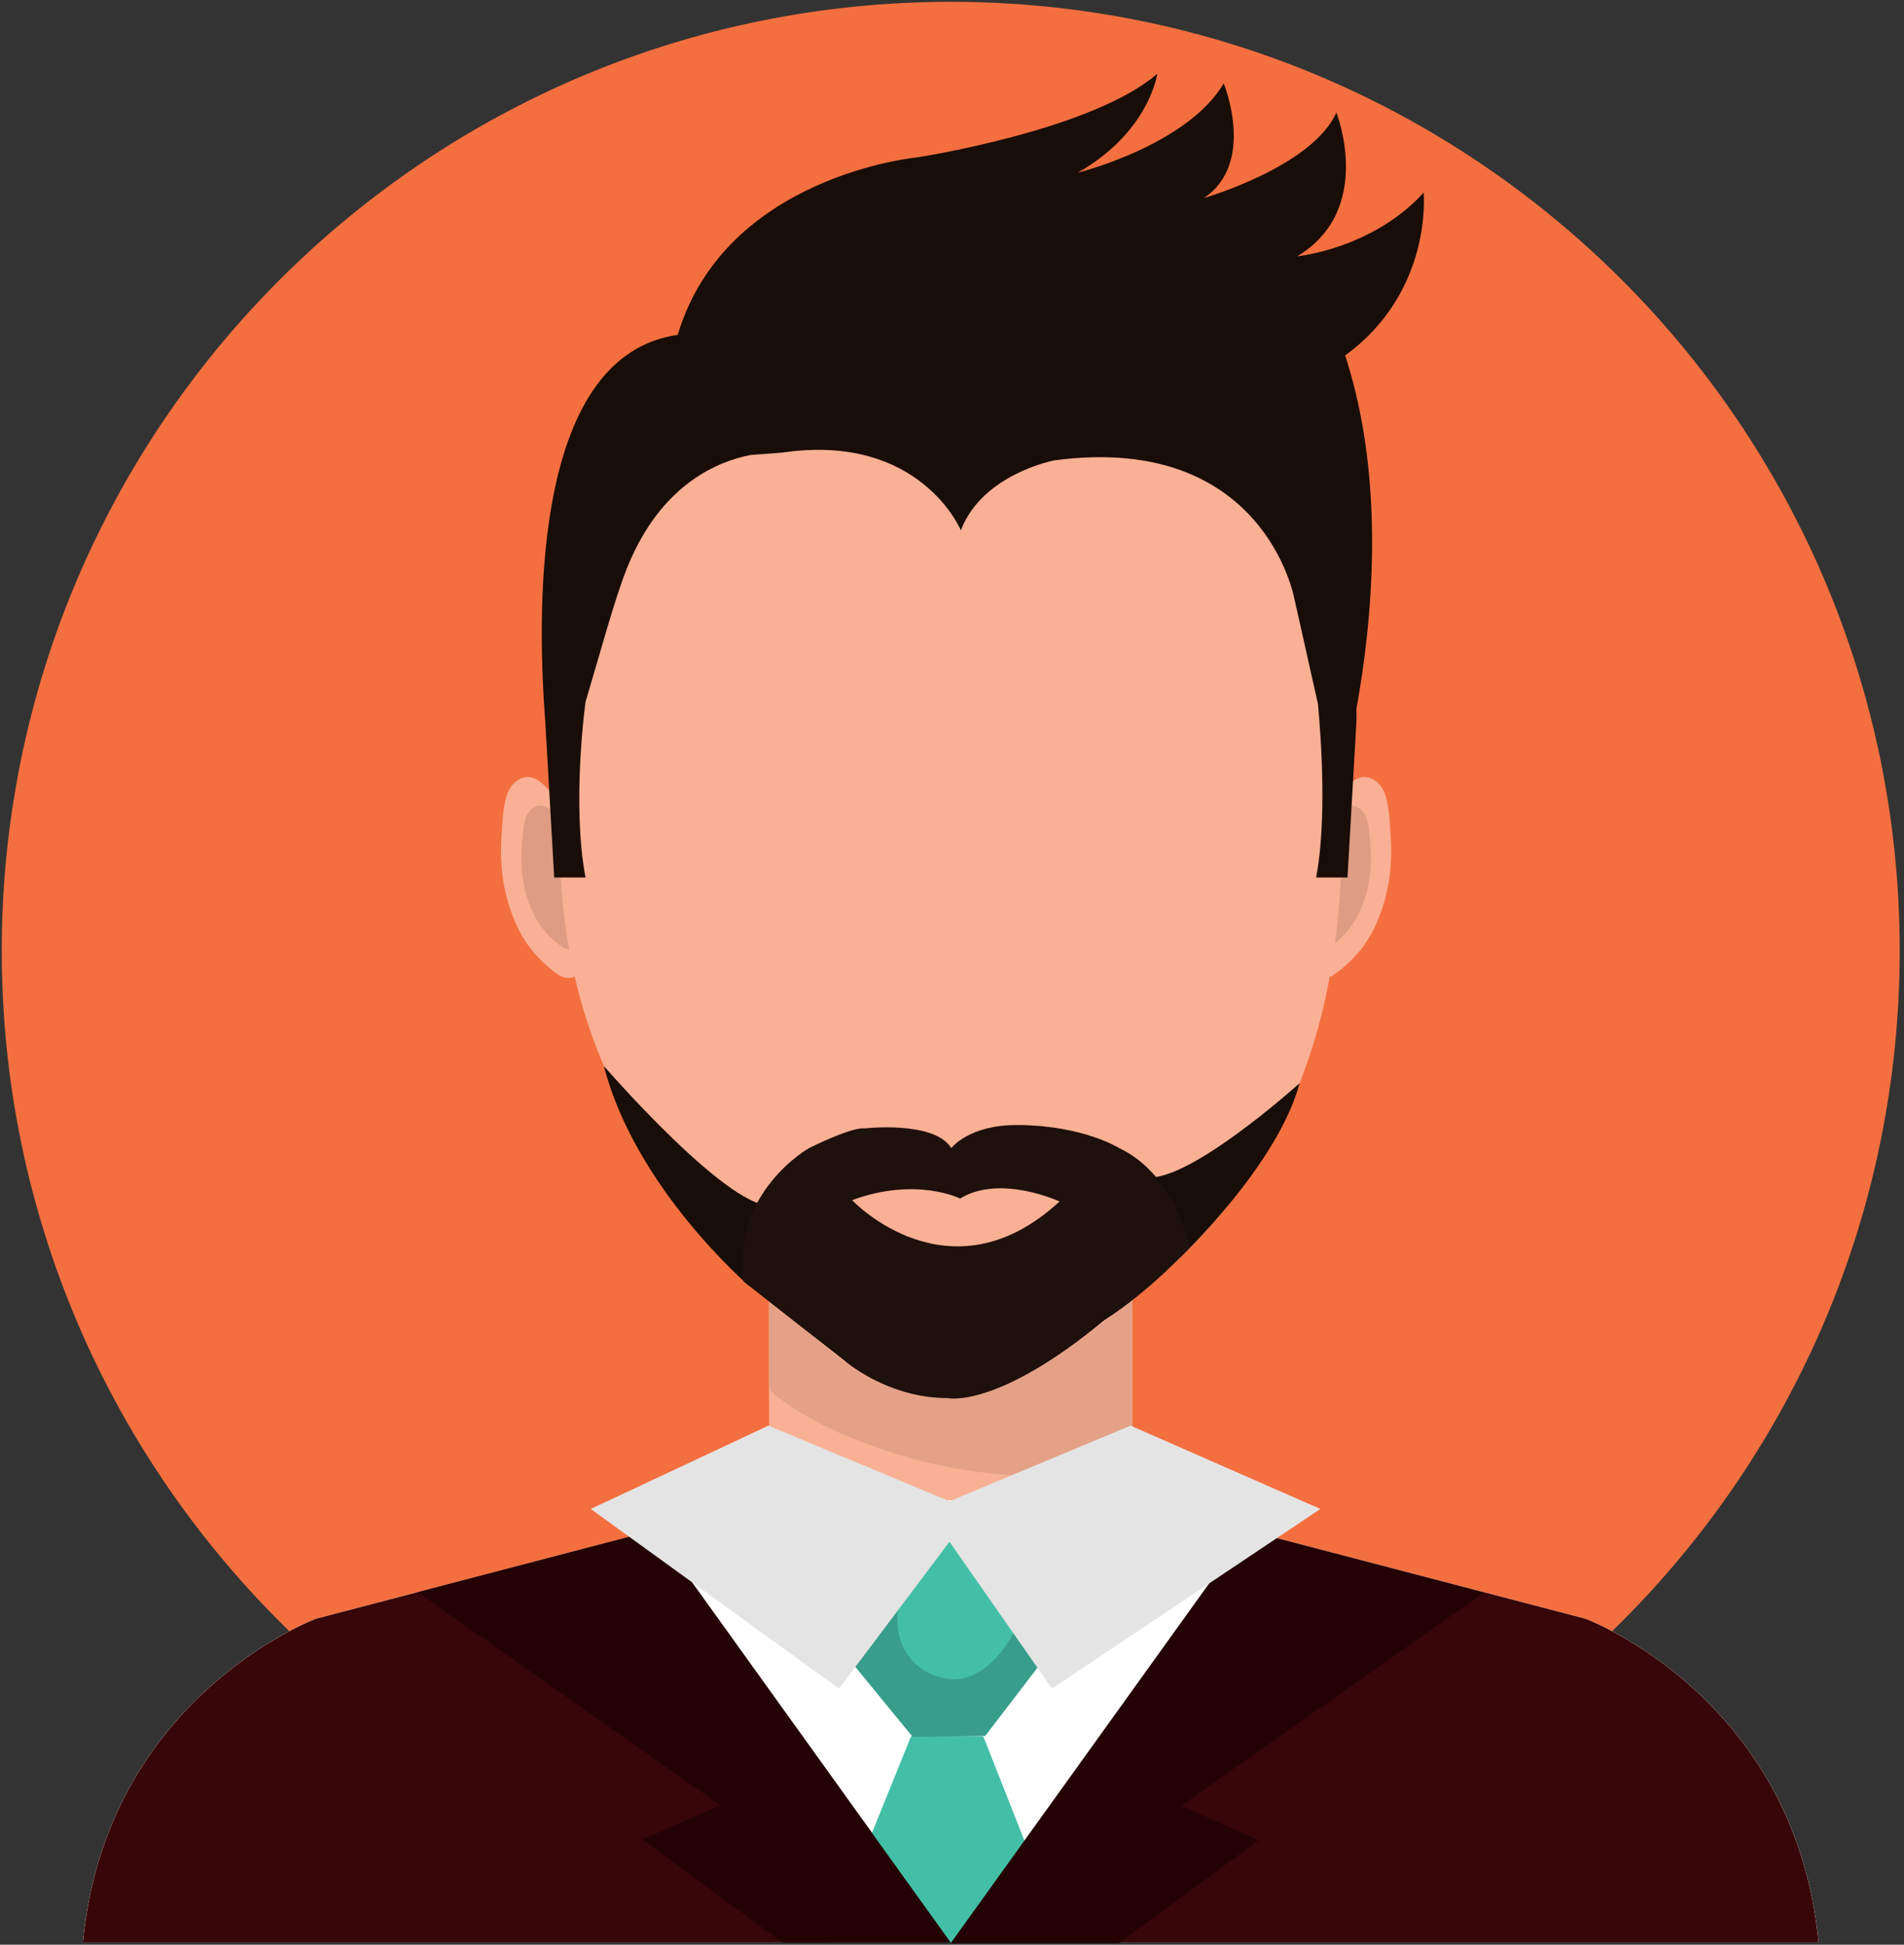 <svg width="140" height="143" viewBox="0 0 140 143" fill="none" xmlns="http://www.w3.org/2000/svg">
<rect x="0" y="0" width="140" height="143" fill="#333333" stroke="none"/>
<path d="M139.683 69.91C139.683 108.447 108.443 139.688 69.907 139.688C31.369 139.688 0.129 108.447 0.129 69.91C0.129 31.375 31.369 0.135 69.907 0.135C108.443 0.135 139.683 31.375 139.683 69.91Z" fill="#F46F3F"/>
<path d="M56.545 110.889H83.268V92.884H56.545V110.889Z" fill="#F9B095"/>
<path d="M76.037 108.507C75.96 108.507 75.884 108.507 75.807 108.505C71.471 108.472 67.051 107.503 63.027 105.907C60.819 105.031 58.421 103.848 56.545 102.196V92.884H83.268V107.784C80.893 108.204 78.445 108.507 76.037 108.507" fill="#E4A187"/>
<path d="M97.804 59.541C97.891 58.889 98.976 57.823 99.451 57.462C100.509 56.661 101.577 57.486 101.887 58.529C102.164 59.462 102.189 60.512 102.255 61.481C102.417 63.841 102.068 66.16 101.028 68.291C100.335 69.712 99.247 70.88 97.961 71.76C97.961 71.76 96.575 72.467 96.299 70.843L97.804 59.541" fill="#F9B095"/>
<path d="M97.584 60.96C97.645 60.492 98.421 59.729 98.761 59.472C99.52 58.898 100.283 59.488 100.503 60.235C100.703 60.904 100.72 61.653 100.768 62.348C100.884 64.037 100.633 65.696 99.891 67.22C99.393 68.237 98.616 69.073 97.695 69.704C97.695 69.704 96.703 70.209 96.505 69.048L97.584 60.96Z" fill="#DD9C83"/>
<path d="M41.328 59.541C41.241 58.889 40.155 57.823 39.68 57.462C38.623 56.661 37.556 57.486 37.245 58.529C36.969 59.462 36.943 60.512 36.877 61.481C36.715 63.841 37.064 66.16 38.105 68.291C38.797 69.712 39.884 70.88 41.171 71.76C41.171 71.76 42.557 72.467 42.833 70.843L41.328 59.541" fill="#F9B095"/>
<path d="M41.549 60.96C41.487 60.492 40.711 59.729 40.369 59.472C39.612 58.898 38.849 59.488 38.628 60.235C38.429 60.904 38.412 61.653 38.364 62.348C38.249 64.037 38.499 65.696 39.241 67.22C39.739 68.237 40.516 69.073 41.437 69.704C41.437 69.704 42.429 70.209 42.627 69.048L41.549 60.96Z" fill="#DD9C83"/>
<path d="M98.651 61.669C98.651 69.119 97.395 76.655 93.961 83.103C90.961 88.741 86.457 93.257 81.625 96.864C77.704 99.79 73.5 103.198 68.537 102.781C63.365 102.347 59.337 97.835 55.556 94.312C50.241 89.359 46.047 83.205 43.463 75.968C41.869 71.507 41.137 66.472 41.137 61.669C41.137 37.58 54.012 22.428 69.893 22.428C85.776 22.428 98.651 37.58 98.651 61.669Z" fill="#F9B095"/>
<path d="M116.569 119.031L83.268 110.321H56.545L23.244 119.031C23.244 119.031 7.811 124.747 6.096 142.847H69.907H133.716C132.001 124.747 116.569 119.031 116.569 119.031" fill="#F9B095"/>
<path d="M116.569 119.031L83.268 110.321H56.545L23.244 119.031C23.244 119.031 7.811 124.747 6.096 142.847H69.907H133.716C132.001 124.747 116.569 119.031 116.569 119.031" fill="white"/>
<path d="M116.569 119.031L91.924 112.585L69.907 142.847L48.127 112.522L23.244 119.031C23.244 119.031 7.811 124.747 6.096 142.847H69.907H133.716C132.001 124.747 116.569 119.031 116.569 119.031Z" fill="#360609"/>
<path d="M66.984 127.685L60.849 142.847H78.283L72.303 127.685H66.984Z" fill="#44BFA7"/>
<path d="M69.504 110.619L61.693 121.097L67.123 127.728L69.78 127.684L72.44 127.64L77.651 120.837L69.504 110.619" fill="#44BFA7"/>
<path d="M69.708 127.685H69.703L69.78 127.684L72.44 127.64L77.651 120.837L72.44 127.64L69.708 127.685ZM61.693 121.097L69.181 111.052L69.18 111.053L61.693 121.097" fill="#D3D2D2"/>
<path d="M67.123 127.728L67.088 127.685L67.123 127.728L69.703 127.685H69.708L67.123 127.728Z" fill="#389D8A"/>
<path d="M67.123 127.728L67.088 127.685L61.693 121.097L69.18 111.053C68.303 113.365 66.725 115.4 66.137 117.844C65.535 120.352 66.735 122.819 69.341 123.392C69.607 123.449 69.864 123.477 70.113 123.477C72.245 123.477 73.829 121.491 74.723 119.724C74.993 119.188 75.231 118.636 75.445 118.072L77.651 120.837L72.44 127.64L69.78 127.684L69.703 127.685L67.123 127.728" fill="#389D8A"/>
<path d="M69.907 142.847L48.127 112.522L30.712 117.079L52.967 132.745L47.251 135.265L57.537 142.847H69.907" fill="#240204"/>
<path d="M69.907 142.888L91.687 112.565L109.1 117.119L86.847 132.786L92.563 135.308L82.273 142.888H69.907" fill="#240204"/>
<path d="M43.439 110.96L56.5 104.833L69.815 110.393L83.131 104.833L97.087 110.96L77.355 124.171L69.815 113.371L61.693 124.171L43.439 110.96Z" fill="#E5E4E4"/>
<path d="M86.74 92.509C86.74 92.509 93.96 85.681 95.555 79.656C95.555 79.656 87.036 87.341 84.067 86.524L86.74 92.509" fill="#190D07"/>
<path d="M55.077 94.553C55.077 94.553 46.709 87.381 44.407 78.395C44.407 78.395 53.956 89.419 56.924 88.598L55.077 94.553Z" fill="#190D07"/>
<path d="M74.996 82.729C79.723 82.793 82.296 84.427 82.296 84.427C86.449 86.383 87.508 91.708 87.508 91.708C87.508 91.708 84.652 94.868 81.167 97.104C73.288 103.634 69.672 102.809 69.672 102.809C65.191 102.816 62.044 100.012 62.044 100.012L54.671 94.235C53.753 87.669 59.481 84.427 59.481 84.427C62.917 82.756 63.539 82.98 63.539 82.98C63.539 82.98 68.684 82.379 69.944 84.422C69.944 84.422 71.237 82.729 74.737 82.729" fill="#1E100A"/>
<path d="M70.595 88.132C70.595 88.132 67.359 86.514 62.652 88.253C62.652 88.253 69.797 95.831 77.909 88.352C77.909 88.352 73.563 86.323 70.595 88.132" fill="#F9B095"/>
<path d="M98.908 26.137C105.387 21.421 104.68 14.164 104.68 14.164C100.913 18.307 95.383 18.848 95.383 18.848C101.1 15.42 98.263 8.276 98.263 8.276C96.476 12.276 88.524 14.563 88.524 14.563C92.383 11.989 89.979 6.131 89.979 6.131C87.291 10.704 79.236 12.705 79.236 12.705C84.524 9.703 85.095 5.417 85.095 5.417C80.379 9.56 67.519 11.561 67.519 11.561C67.519 11.561 53.352 12.851 49.832 24.623C39.472 26.115 39.376 43.632 40.095 53.088V53.089L40.751 64.528H43.052C42.021 59.05 43.052 51.619 43.052 51.619C44.633 46.295 45.447 43.147 46.468 40.92C48.925 35.56 52.751 33.933 55.195 33.455L57.516 33.281C67.661 31.796 70.653 38.997 70.653 38.997C72.224 34.853 77.523 33.853 77.523 33.853C92.953 31.796 95.167 43.999 95.167 43.999L96.909 51.764C97.149 54.349 97.567 60.337 96.777 64.528H99.08L99.736 53.089C99.753 52.736 99.751 52.425 99.733 52.144C100.895 45.767 101.927 35.372 98.908 26.137" fill="#190D07"/>
</svg>

